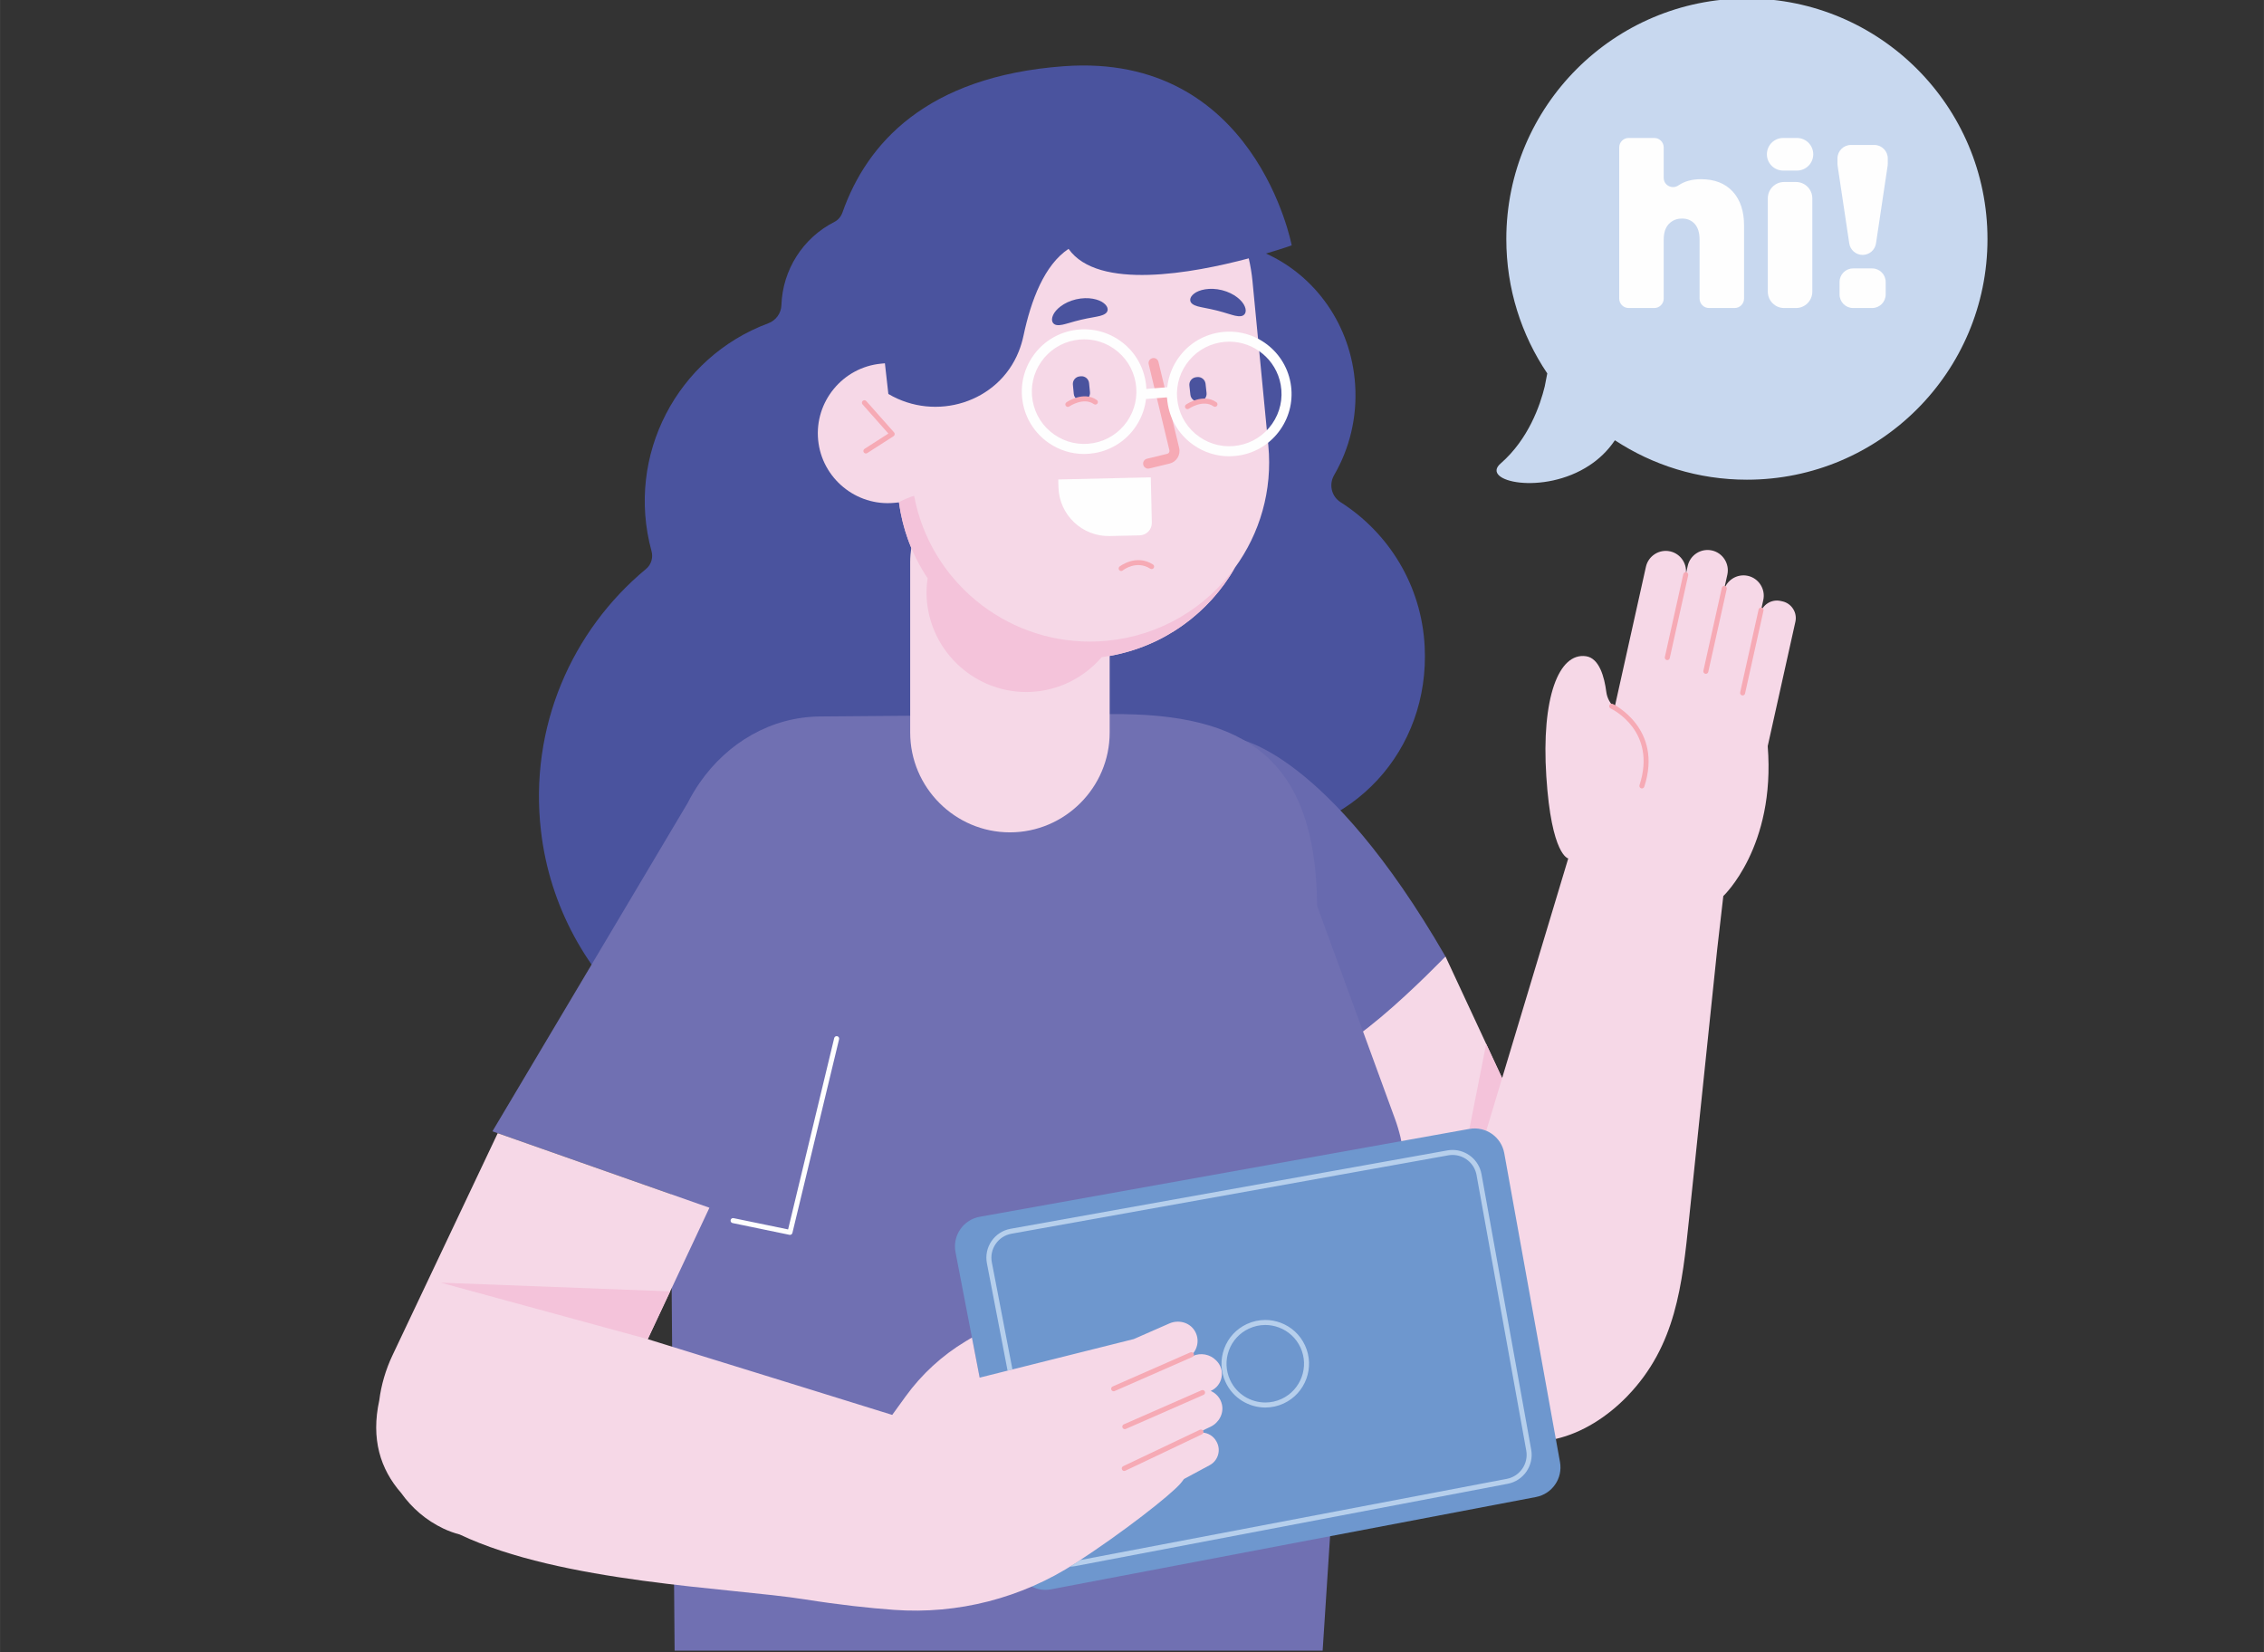 <?xml version="1.0" encoding="UTF-8"?>
<!DOCTYPE svg PUBLIC "-//W3C//DTD SVG 1.1//EN" "http://www.w3.org/Graphics/SVG/1.1/DTD/svg11.dtd">
<!-- Creator: CorelDRAW 2019 (64-Bit) -->
<svg xmlns="http://www.w3.org/2000/svg" xml:space="preserve" width="15.923cm" height="11.62cm" version="1.1" style="shape-rendering:geometricPrecision; text-rendering:geometricPrecision; image-rendering:optimizeQuality; fill-rule:evenodd; clip-rule:evenodd"
viewBox="0 0 15923.26 11620.5"
 xmlns:xlink="http://www.w3.org/1999/xlink"
 xmlns:xodm="http://www.corel.com/coreldraw/odm/2003">
 <rect x="0" y="0" width="15923.26" height="11620.5" fill="#333333" stroke="none"/>
 <defs>
  <style type="text/css">
   <![CDATA[
    .fil7 {fill:#FEFEFE;fill-rule:nonzero}
    .fil4 {fill:#F6AAB5;fill-rule:nonzero}
    .fil1 {fill:#F6D8E7;fill-rule:nonzero}
    .fil3 {fill:#F4C3DA;fill-rule:nonzero}
    .fil2 {fill:#E6CCE2;fill-rule:nonzero}
    .fil11 {fill:#C8D8EF;fill-rule:nonzero}
    .fil9 {fill:#B6CFEC;fill-rule:nonzero}
    .fil8 {fill:#6E97CE;fill-rule:nonzero}
    .fil10 {fill:#7C67AC;fill-rule:nonzero}
    .fil6 {fill:#7070B2;fill-rule:nonzero}
    .fil5 {fill:#686AAF;fill-rule:nonzero}
    .fil0 {fill:#4A539E;fill-rule:nonzero}
   ]]>
  </style>
 </defs>
 <g id="Layer_x0020_1">
  <path class="fil0" d="M10020.14 4546.88c-21.84,-431.59 -254.35,-800.48 -591.43,-1015.11 -64.52,-41.07 -83.72,-124.71 -45.26,-190.86 107.28,-184.54 162.98,-404 147.67,-635.49 -27.62,-419 -280.39,-765.92 -626.92,-922.44 110.81,-32.57 180.69,-57.44 180.69,-57.44 0,0 -254.92,-1358.47 -1601.75,-1259.91 -971.65,71.09 -1388.42,546.88 -1557.93,1028.7 -10.02,28.4 -29.63,52.57 -56.48,66.15 -222.74,112.75 -364.7,338.81 -372.85,585.08 -1.9,58.03 -38.8,108.2 -93.2,128.41 -640.33,238.06 -1004.18,929.89 -820.56,1601.47l0.21 0.78c12.49,45.58 -2.15,94.72 -38.53,124.92 -520.91,431.87 -823.87,1110.58 -739.1,1842.41 123.54,1066.93 1057.45,1871.02 2130.95,1835.5 791.18,-26.14 1457.64,-487.26 1787.98,-1140.1 198.86,-393.03 598.06,-641.63 1038.47,-648.76 6.28,-0.11 12.56,-0.25 18.8,-0.42 732.26,-22.47 1276.32,-611.23 1239.24,-1342.89z"/>
  <path class="fil1" d="M12536.33 4229.17l-12.84 -2.86c-64.56,-14.35 -129.12,26.71 -143.48,91.23l21.66 -97.43c17.11,-76.66 -31.64,-153.32 -108.3,-170.4 -76.66,-17.04 -153.32,31.72 -170.36,108.34l25.9 -116.45c17.04,-76.66 -31.68,-153.32 -108.31,-170.39 -76.65,-17.04 -153.31,31.71 -170.35,108.34l-15.24 68.36c17.04,-76.62 -31.68,-153.31 -108.34,-170.35 -76.62,-17.08 -153.32,31.68 -170.36,108.34l-220.48 990.38c-31.15,-28.29 -52.6,-66.88 -58.25,-110.59 -13.47,-103.79 -49.07,-237.32 -142.91,-250.72 -191.94,-27.45 -314.64,292.28 -279.04,844.58 35.98,558.63 154.3,577.47 154.3,577.47l-457.55 1520 -7.52 25.01 -398.39 -855.58 -959.48 628.64 897.08 2198.37c18.27,68.12 45.08,133.81 79.83,195.58l1.2 2.93 0.49 -0.04c32.71,57.54 72.11,111.76 118.25,160.94l0.29 0.28c26.28,28.01 54.47,54.58 84.87,79.13 347.49,280.78 777.21,116.03 1057.21,-174.41 341.35,-354.05 384.81,-780.14 433.67,-1248.24 40.22,-384.91 171.73,-1645.25 197.34,-1890.52l43.32 -377.44c0,0 368.9,-344.84 312.28,-1054.28l194.7 -874.74c14.39,-64.53 -26.67,-129.12 -91.19,-143.48z"/>
  <polygon class="fil2" points="10564.86,7582.03 10452.72,7341.19 10452.72,7341.19 "/>
  <path class="fil3" d="M10453.35 7952.38c-25.4,-10.69 -53.06,-16.51 -81.67,-16.51 -12.2,0 -24.59,1.06 -37,3.24l118.04 -597.92 112.14 240.84 -111.51 370.35z"/>
  <path class="fil4" d="M11726.6 4642.31l-3.81 -0.42c-9.53,-2.12 -15.49,-11.54 -13.41,-21.06l129.79 -583.01c2.08,-9.48 11.53,-15.48 21.06,-13.4 9.49,2.12 15.49,11.54 13.37,21.06l-129.75 583c-1.84,8.26 -9.14,13.83 -17.25,13.83z"/>
  <path class="fil4" d="M11997.64 4738.79l-3.81 -0.42c-9.53,-2.12 -15.53,-11.53 -13.41,-21.06l129.75 -583c2.12,-9.49 11.54,-15.38 21.06,-13.41 9.53,2.16 15.53,11.58 13.41,21.1l-129.79 583c-1.8,8.22 -9.1,13.79 -17.21,13.79z"/>
  <path class="fil4" d="M12256.29 4890.88l-3.81 -0.43c-9.52,-2.11 -15.52,-11.53 -13.4,-21.06l129.75 -583c2.12,-9.49 11.57,-15.48 21.06,-13.4 9.52,2.11 15.52,11.53 13.41,21.06l-129.79 583c-1.8,8.22 -9.1,13.83 -17.22,13.83z"/>
  <path class="fil4" d="M11547.95 5544.93l-5.47 -0.89c-9.28,-3.03 -14.32,-12.98 -11.32,-22.26 123.96,-379.8 -189.62,-533.01 -203.03,-539.36 -8.81,-4.12 -12.55,-14.64 -8.43,-23.46 4.13,-8.82 14.57,-12.59 23.46,-8.43 3.57,1.66 355.32,172.33 221.58,582.23 -2.47,7.44 -9.35,12.17 -16.79,12.17z"/>
  <path class="fil1" d="M8861.65 5987.77c-2.96,-12.6 -5.82,-24.94 -8.71,-37.4 2.89,12.46 5.75,24.8 8.71,37.4z"/>
  <path class="fil1" d="M8845.43 5917.99c-3.04,-13.09 -5.97,-25.89 -8.93,-38.77 2.96,12.88 5.89,25.68 8.93,38.77z"/>
  <path class="fil1" d="M8829.73 5849.83c-3.04,-13.3 -5.96,-26.24 -8.89,-39.33 2.93,13.09 5.85,26.03 8.89,39.33z"/>
  <path class="fil1" d="M8814.73 5783.62c-2.75,-12.25 -5.36,-24.2 -8,-36.23 2.64,12.03 5.25,23.98 8,36.23z"/>
  <path class="fil1" d="M8878.76 6060.12c-3,-12.59 -5.89,-24.9 -8.82,-37.32 2.93,12.42 5.82,24.76 8.82,37.32z"/>
  <path class="fil1" d="M8800.45 5719.2c-2.58,-11.71 -5.01,-23.07 -7.52,-34.54 2.51,11.47 4.94,22.83 7.52,34.54z"/>
  <path class="fil1" d="M8952.42 6363.55c-3.6,-14.57 -7.12,-29 -10.69,-43.43 3.57,14.43 7.09,28.86 10.69,43.43z"/>
  <path class="fil1" d="M8971.97 6442.29c-3.64,-14.61 -7.23,-29.11 -10.83,-43.64 3.6,14.53 7.19,29.03 10.83,43.64z"/>
  <path class="fil1" d="M8933.23 6285.51c-3.21,-13.01 -6.35,-25.89 -9.49,-38.8 3.14,12.91 6.28,25.79 9.49,38.8z"/>
  <path class="fil1" d="M8914.36 6208.11c-3.18,-13.05 -6.28,-25.89 -9.42,-38.8 3.14,12.91 6.24,25.75 9.42,38.8z"/>
  <path class="fil1" d="M8896.47 6134.17c-3.42,-14.14 -6.74,-28.08 -10.05,-42.08 3.31,14 6.63,27.94 10.05,42.08z"/>
  <path class="fil1" d="M8762.66 5541.26c-1.97,-9.56 -3.77,-18.73 -5.61,-28.05 1.84,9.32 3.64,18.49 5.61,28.05z"/>
  <path class="fil1" d="M8712.96 5262.39c-1.1,-7.66 -1.94,-14.68 -2.82,-21.88 0.88,7.2 1.72,14.22 2.82,21.88z"/>
  <path class="fil1" d="M8718.57 5300.95c-1.13,-7.45 -2.12,-14.29 -3.14,-21.38 1.02,7.09 2.01,13.93 3.14,21.38z"/>
  <path class="fil1" d="M8708.48 5227.5c-1.31,-11.08 -2.44,-21.52 -3.32,-31.36 0.88,9.84 2.01,20.28 3.32,31.36z"/>
  <path class="fil1" d="M8725.3 5342.79c-1.37,-8.22 -2.54,-15.88 -3.81,-23.75 1.27,7.87 2.44,15.53 3.81,23.75z"/>
  <path class="fil1" d="M8742.03 5436.24c-1.7,-9.07 -3.25,-17.68 -4.87,-26.46 1.62,8.78 3.17,17.39 4.87,26.46z"/>
  <path class="fil1" d="M8991.93 6522.12c-3.74,-14.85 -7.4,-29.56 -11.11,-44.31 3.71,14.75 7.37,29.46 11.11,44.31z"/>
  <path class="fil1" d="M8774.41 5598.16c-2.15,-10.34 -4.16,-20.21 -6.24,-30.27 2.08,10.06 4.09,19.97 6.24,30.27z"/>
  <path class="fil1" d="M8787.04 5657.6c-2.47,-11.46 -4.8,-22.54 -7.16,-33.72 2.36,11.18 4.69,22.26 7.16,33.72z"/>
  <path class="fil1" d="M8733.14 5387.83c-1.45,-8.11 -2.72,-15.73 -4.1,-23.53 1.38,7.8 2.65,15.42 4.1,23.53z"/>
  <path class="fil1" d="M8751.87 5487.25c-1.98,-9.92 -3.74,-19.41 -5.61,-29.07 1.87,9.66 3.63,19.12 5.61,29.07z"/>
  <path class="fil1" d="M9074.77 6848.15c-3.85,-15.07 -7.69,-30.09 -11.57,-45.12 3.88,15.03 7.72,30.05 11.57,45.12z"/>
  <path class="fil1" d="M9054.06 6767.3c-4.16,-16.23 -8.29,-32.38 -12.38,-48.58 4.09,16.2 8.22,32.35 12.38,48.58z"/>
  <path class="fil1" d="M9161.37 7181.56c-4.23,-15.98 -8.39,-32 -12.59,-48.01 4.2,16.05 8.36,32.03 12.59,48.01z"/>
  <path class="fil1" d="M9033 6684.72c-3.74,-14.64 -7.41,-29.18 -11.11,-43.71 3.7,14.53 7.37,29.07 11.11,43.71z"/>
  <path class="fil1" d="M9139.47 7097.95c-4.13,-15.87 -8.26,-31.78 -12.39,-47.66 4.13,15.88 8.26,31.75 12.39,47.66z"/>
  <path class="fil1" d="M9118.05 7015.54c-3.84,-14.78 -7.69,-29.56 -11.5,-44.38 3.81,14.82 7.66,29.6 11.5,44.38z"/>
  <path class="fil1" d="M9095.93 6930.17c-3.38,-13.02 -6.7,-26 -10.05,-39.02 3.35,13.02 6.67,26 10.05,39.02z"/>
  <path class="fil1" d="M9203.92 7343.41c-3.46,-13.05 -6.92,-26.17 -10.37,-39.26 3.45,13.09 6.91,26.21 10.37,39.26z"/>
  <path class="fil1" d="M9183.03 7264.25c-4.26,-16.33 -8.57,-32.67 -12.84,-49.04 4.27,16.37 8.58,32.71 12.84,49.04z"/>
  <path class="fil1" d="M9012.08 6602.17c-3.49,-13.76 -6.92,-27.45 -10.37,-41.17 3.45,13.72 6.88,27.41 10.37,41.17z"/>
  <path class="fil5" d="M10166.47 6726.45c-837.07,-1447.09 -1461.31,-1530.31 -1461.31,-1530.31 0.88,9.84 2.01,20.28 3.32,31.36 0.46,4.09 1.13,8.71 1.66,13.01 0.88,7.2 1.72,14.22 2.82,21.88 0.74,5.47 1.66,11.46 2.47,17.18 1.02,7.09 2.01,13.93 3.14,21.38 0.88,5.82 1.94,12.1 2.92,18.09 1.27,7.87 2.44,15.53 3.81,23.75 1.17,6.91 2.51,14.32 3.74,21.51 1.38,7.8 2.65,15.42 4.1,23.53 1.27,7.1 2.68,14.65 4.02,21.95 1.62,8.78 3.17,17.39 4.87,26.46 1.34,7.12 2.82,14.67 4.23,21.94 1.87,9.66 3.63,19.15 5.61,29.07 1.66,8.46 3.46,17.32 5.18,25.96 1.84,9.32 3.64,18.49 5.61,28.05 1.77,8.68 3.64,17.74 5.51,26.63 2.08,10.06 4.09,19.93 6.24,30.27 1.8,8.4 3.64,17.15 5.47,25.72 2.36,11.18 4.69,22.26 7.16,33.72 1.91,8.86 3.95,18.03 5.89,27.06 2.51,11.47 4.94,22.83 7.52,34.54 2.04,9.24 4.16,18.8 6.28,28.19 2.64,12.03 5.25,23.98 8,36.23 2.01,8.85 4.1,17.95 6.11,26.88 2.93,13.09 5.85,26.03 8.89,39.33 2.22,9.67 4.48,19.58 6.77,29.39 2.96,12.88 5.89,25.68 8.93,38.77 2.43,10.69 5.01,21.59 7.51,32.38 2.89,12.46 5.75,24.8 8.71,37.4 2.76,11.57 5.54,23.35 8.29,35.03 2.93,12.42 5.82,24.73 8.82,37.32 2.51,10.55 5.08,21.31 7.66,31.97 3.31,14 6.63,27.94 10.05,42.08 2.79,11.61 5.65,23.43 8.47,35.14 3.14,12.91 6.24,25.75 9.42,38.8 3.1,12.77 6.21,25.72 9.38,38.6 3.14,12.91 6.28,25.79 9.49,38.8 2.79,11.47 5.65,23.07 8.5,34.61 3.57,14.43 7.09,28.86 10.69,43.43 2.9,11.64 5.82,23.39 8.72,35.1 3.6,14.53 7.19,29.03 10.83,43.64 2.93,11.78 5.89,23.7 8.85,35.52 3.71,14.75 7.37,29.46 11.11,44.31 3.25,12.91 6.5,25.93 9.78,38.88 3.45,13.72 6.88,27.41 10.37,41.17 3.28,12.91 6.56,25.86 9.81,38.84 3.7,14.53 7.37,29.07 11.11,43.71 2.89,11.32 5.78,22.68 8.68,34 4.09,16.2 8.22,32.35 12.38,48.58 3.03,11.89 6.1,23.8 9.14,35.73 3.88,15.03 7.72,30.05 11.57,45.12 3.7,14.32 7.37,28.68 11.11,43 3.35,13.02 6.67,26 10.05,39.02 3.53,13.65 7.06,27.34 10.62,40.99 3.81,14.82 7.66,29.6 11.5,44.38 3,11.57 6.03,23.14 9.03,34.75 4.13,15.88 8.26,31.79 12.39,47.66 3.1,11.89 6.2,23.74 9.31,35.6 4.2,16.01 8.36,32.03 12.59,48.01 2.93,11.25 5.86,22.44 8.82,33.65 4.27,16.37 8.58,32.71 12.84,49.04 3.5,13.33 7.02,26.6 10.52,39.9 3.45,13.09 6.91,26.21 10.37,39.26 1.02,3.88 2.01,7.8 3.07,11.65l0 0.03c77.4,292.42 959.48,-628.64 959.48,-628.64z"/>
  <path class="fil6" d="M9811.23 7868.49l-547.48 -1497.22c-8.36,-1036.92 -504.83,-1356.78 -1446.11,-1349.16l-2049.63 16.55c-345.54,2.78 -651.44,184.78 -846.24,465.13l-0.11 -0.1 -1.02 1.73c-31.08,44.9 -59.3,92.32 -84.42,141.92l-1372.97 2308.81 37.28 13.13 1217.86 428.83 26.22 3210.53 4557.87 0 151.06 -2325.2 254 -401.88c187.4,-296.62 226.42,-677.44 103.69,-1013.07z"/>
  <path class="fil7" d="M5555.99 8684.46l-3.56 -0.39 -400.19 -82.72c-9.52,-1.94 -15.66,-11.29 -13.72,-20.82 1.97,-9.56 11.32,-15.94 20.85,-13.68l383.47 79.23 324.3 -1345.85c2.3,-9.52 11.82,-15.06 21.28,-13.05 9.49,2.29 15.31,11.82 13.01,21.31l-328.29 1362.46c-1.94,8.08 -9.17,13.51 -17.15,13.51z"/>
  <path class="fil8" d="M6720.23 8805.71l424.08 2203.31c22.08,114.76 132.92,190.01 247.74,168.17l3410.9 -649.25c114.2,-21.77 189.59,-131.45 168.95,-245.89l-391.9 -2171.84c-20.74,-115.08 -130.85,-191.63 -245.99,-170.96l-3443.07 617.82c-116.24,20.85 -193,132.68 -170.71,248.64z"/>
  <path class="fil9" d="M7525.68 11017.77c12.81,-7.94 25.58,-15.98 38.25,-24.2 11.43,-7.41 22.89,-14.89 34.29,-22.4l2999.74 -570.97c92,-17.54 153.31,-106.75 136.7,-198.93l-349.68 -1937.81c-14.92,-82.73 -87.34,-141.04 -168.7,-141.04 -9.98,0 -20.14,0.91 -30.33,2.71l-3072.05 551.22c-45.51,8.18 -84.95,33.65 -111.09,71.79 -26.14,38.1 -35.74,84.03 -26.99,129.4l144.96 753.21 -34.29 8.61 -145.31 -755.12c-10.55,-54.72 1.02,-110.14 32.52,-156.07 31.54,-45.97 79.1,-76.69 133.95,-86.53l3072.09 -551.22c12.2,-2.19 24.41,-3.25 36.44,-3.25 97.93,0 185.52,70.17 203.55,170.01l349.68 1937.81c20,111.16 -53.94,218.72 -164.82,239.85l-3043.42 579.3c-11.89,2.25 -23.74,3.45 -35.49,3.63z"/>
  <path class="fil9" d="M8899.54 9898.62c-116.34,0 -227.93,-66.25 -279.89,-178.61 -34.5,-74.62 -37.89,-158.22 -9.53,-235.41 28.33,-77.15 85.09,-138.68 159.71,-173.22 41.16,-19.01 85.05,-28.61 129.08,-28.61 35.8,0 71.72,6.35 106.32,19.05 77.16,28.4 138.68,85.09 173.22,159.71 71.26,154.05 3.88,337.39 -150.14,408.65 -41.74,19.3 -85.59,28.44 -128.77,28.44zm-0.63 -580.53c-38.95,0 -77.83,8.46 -114.27,25.36 -66.07,30.55 -116.31,85.02 -141.43,153.32 -25.11,68.37 -22.08,142.34 8.47,208.42 46,99.48 144.82,158.08 247.83,158.08 38.24,0 77.04,-8.04 113.98,-25.12 136.38,-63.07 196.04,-225.39 132.93,-361.81 -30.55,-66.07 -85.02,-116.31 -153.36,-141.39 -30.65,-11.25 -62.4,-16.86 -94.15,-16.86z"/>
  <path class="fil1" d="M8555.37 10137.06c-20.57,-38.24 -59.26,-60.43 -99.87,-62.58 0.85,-4.98 1.38,-8.08 1.38,-8.08l5.96 -8.43 50.27 -23.64c59.44,-27.94 95.53,-92.96 81.1,-157.13 -10.37,-46.14 -41.31,-78.74 -79.02,-95.39l0.32 -0.14c84.35,-37.11 104.98,-147.39 39.83,-212.58l-2.68 -2.68c-42.76,-42.76 -107.35,-54.9 -162.74,-30.62 -5.5,-0.04 -10.9,0.07 -16.23,0.21 50.62,-42.86 66.5,-118.82 27.17,-179.88 -37.19,-57.75 -113.56,-76.27 -176.46,-48.69l-250.23 109.75 -1084.01 271.32 -54.29 -282.01 -43.42 26c-165.85,99.45 -309.81,231.46 -423.2,388.13l-94.05 129.93c0,0 -1048.17,-325.72 -1719.61,-532.8l433.88 -924.21 -1488.94 -524.26 -739.73 1561c-49.29,104 -79.98,211.46 -93.46,318 -59.02,269.84 6.21,482.6 153.92,651.22 75.32,105.66 175.37,192.66 297.5,250.51 37.29,17.68 75.49,31.33 114.26,41.52 719.32,340.86 1905.64,373.88 2425.6,456.04 246.31,38.95 455.68,61.52 628.47,74.05 450.04,32.59 898.24,-82.62 1276.84,-328.05 338.45,-219.43 668.51,-479.5 737.72,-559.47 9,-10.37 17.4,-21.38 25.4,-32.63l181.54 -97.76c58.21,-31.36 80.19,-104.63 48.83,-162.84l-2.05 -3.81z"/>
  <polygon class="fil2" points="4555.59,9417.75 4555.59,9417.75 4713.28,9081.83 4713.28,9081.83 "/>
  <polygon class="fil3" points="4555.59,9417.75 3099.36,9020.48 4713.28,9081.83 4555.59,9417.75 "/>
  <path class="fil4" d="M7832.64 9784.25c-6.81,0 -13.27,-3.95 -16.16,-10.55 -3.92,-8.93 0.14,-19.33 9.07,-23.25l546.94 -239.96c8.93,-3.84 19.37,0.14 23.25,9.07 3.92,8.92 -0.11,19.33 -9.03,23.25l-547.02 239.96 -7.05 1.48z"/>
  <path class="fil4" d="M7910.99 10050.81c-6.78,0 -13.27,-3.92 -16.16,-10.55 -3.88,-8.93 0.14,-19.3 9.07,-23.25l546.98 -239.92c8.96,-3.81 19.37,0.14 23.25,9.06 3.88,8.93 -0.14,19.33 -9.07,23.25l-546.98 239.92 -7.09 1.49z"/>
  <path class="fil4" d="M7907.14 10344.74c-6.59,0 -12.91,-3.7 -15.91,-10.05 -4.2,-8.82 -0.46,-19.34 8.33,-23.5l539.47 -256.33c8.74,-4.23 19.33,-0.46 23.49,8.36 4.2,8.82 0.46,19.34 -8.32,23.5l-539.47 256.29 -7.59 1.73z"/>
  <path class="fil1" d="M8809.12 1977.29c-5.25,-54.76 -14.32,-108.17 -26.24,-160.38 -394.65,104.81 -1060.1,227.16 -1267.5,-66.74 -169.57,112.29 -264.29,361.17 -316.92,610.87 -8.19,38.66 -19.51,75.81 -33.66,111.26 -143.44,358.99 -583.28,494.74 -916.37,298.52l-0.46 -0.24 -24.27 -215.73 -27.41 2.65c-269.14,25.93 -468.14,267.37 -442.18,536.5 25.9,269.14 267.34,468.14 536.51,442.21l32.1 -3.1c15.21,112.39 44.59,219.67 86.61,319.93 -4.59,32.17 -7.76,64.81 -7.76,98.18l0 1200.92c0,385.84 315.66,701.54 701.5,701.54 385.82,0 701.52,-315.7 701.52,-701.54l0 -539.25c381.88,-67.49 698.57,-302.26 880.82,-620.29 174.59,-240.03 265.71,-542.26 234.95,-860.92l-111.24 -1154.39z"/>
  <path class="fil10" d="M7804.59 4612.92l0 -0.03c113.31,-20 220.91,-54.79 320.96,-102.1 -100.05,47.35 -207.65,82.13 -320.96,102.13zm321.13 -102.2c0.46,-0.21 0.89,-0.42 1.31,-0.63 -0.42,0.21 -0.85,0.42 -1.31,0.63zm2.44 -1.16c0.17,-0.07 0.32,-0.14 0.49,-0.21 -0.17,0.07 -0.32,0.14 -0.49,0.21zm-1739.86 -710.18c-30.97,-84.56 -53.34,-173.6 -65.9,-266.24l0 0 0.32 -0.03c12.53,92.6 34.68,181.71 65.58,266.27z"/>
  <path class="fil3" d="M7217.97 4866.64c-378.5,0 -692.47,-305.08 -701.26,-685.38 -0.88,-38.91 2.26,-76.94 7.59,-114.33 -55.18,-82.59 -101.07,-172.19 -136,-267.55 -30.9,-84.56 -53.05,-173.67 -65.58,-266.27l-0.32 0.03c-0.63,-5.5 92.75,-45.15 105.66,-45.15 0.88,0 1.38,0.17 1.45,0.56 112.39,592.74 632.99,1023.48 1235.73,1023.48 40.4,0 81.25,-1.94 122.28,-5.89l0 -0.04c373.69,-35.98 693.2,-231.95 897.85,-513.43 -127.6,222.53 -321.13,404.42 -556.72,516.68 -0.17,0.07 -0.32,0.14 -0.49,0.21 -0.35,0.18 -0.74,0.35 -1.13,0.53 -0.42,0.21 -0.85,0.42 -1.31,0.63 -0.07,0.04 -0.1,0.04 -0.17,0.07 -100.05,47.31 -207.65,82.1 -320.96,102.1l0 0.03c-18.52,3.28 -37.18,6.18 -55.99,8.65 -125.3,145.45 -308.54,240.13 -514.41,244.89 -5.43,0.11 -10.79,0.18 -16.22,0.18z"/>
  <path class="fil4" d="M6089.96 3189.15c-5.82,0 -11.5,-2.86 -14.89,-8.12 -5.25,-8.18 -2.86,-19.12 5.33,-24.37l167.71 -107.71 -181.75 -205c-6.46,-7.3 -5.79,-18.45 1.52,-24.9 7.23,-6.46 18.41,-5.86 24.87,1.52l195.4 220.38c3.42,3.84 4.97,9.03 4.27,14.11 -0.71,5.11 -3.6,9.66 -7.94,12.45l-185.03 118.85c-2.93,1.87 -6.25,2.79 -9.49,2.79z"/>
  <path class="fil4" d="M7885.45 4015.64c-5.22,0 -10.34,-2.3 -13.83,-6.67 -6.07,-7.59 -4.84,-18.66 2.75,-24.73 1.13,-0.95 115.6,-90.63 234.77,-14.47 8.22,5.26 10.62,16.16 5.37,24.38 -5.26,8.22 -16.2,10.55 -24.38,5.36 -97.47,-62.4 -189.83,9.21 -193.75,12.28 -3.24,2.58 -7.12,3.85 -10.93,3.85z"/>
  <path class="fil7" d="M8015.52 3764.95l-210.33 4.83c-194.8,4.48 -356.31,-149.79 -360.82,-344.59l-1.24 -53.23 650.74 -14.96 7.3 318.28c1.13,48.4 -37.22,88.54 -85.65,89.67z"/>
  <path class="fil0" d="M7610.28 2817.78l7.66 -0.74c29.35,-2.86 50.83,-28.9 48.01,-58.25l-6.25 -64.55c-2.82,-29.36 -28.89,-50.84 -58.2,-48.02l-7.66 0.74c-29.35,2.83 -50.8,28.9 -47.98,58.25l6.21 64.56c2.82,29.35 28.89,50.83 58.21,48.01z"/>
  <path class="fil0" d="M8431.12 2823.32l7.66 -0.85c29.28,-3.21 50.45,-29.56 47.24,-58.84l-7.06 -64.49c-3.21,-29.32 -29.53,-50.45 -58.84,-47.27l-7.62 0.84c-29.32,3.21 -50.49,29.57 -47.28,58.85l7.06 64.48c3.21,29.32 29.53,50.45 58.84,47.28z"/>
  <path class="fil4" d="M8075.17 3295.65c-15.91,0 -30.37,-10.79 -34.25,-26.95 -4.59,-18.95 7.02,-38 25.96,-42.58l142.49 -34.57c11.15,-2.68 17.99,-13.94 15.31,-25.09l-145.59 -605.12c-4.55,-18.94 7.12,-37.99 26.03,-42.54 19.12,-4.55 38.03,7.13 42.58,26.03l145.59 605.12c11.75,48.9 -18.41,98.32 -67.31,110.18l-142.48 34.53 -8.33 0.99z"/>
  <path class="fil7" d="M7625.7 2386.51c-21.81,0 -43.75,1.97 -65.69,5.89 -96.66,17.32 -180.8,71.26 -236.88,151.87 -56.09,80.57 -77.44,178.22 -60.11,274.88 17.32,96.67 71.26,180.8 151.86,236.89 80.57,56.13 178.08,77.44 274.88,60.12 96.66,-17.32 180.8,-71.26 236.93,-151.84 56.05,-80.61 77.43,-178.22 60.11,-274.92 -17.36,-96.66 -71.3,-180.8 -151.87,-236.89 -62.34,-43.39 -134.87,-66 -209.23,-66zm-1.77 806.09c-88.65,0 -175.05,-26.91 -249.38,-78.63 -96.05,-66.89 -160.32,-167.15 -181,-282.36 -20.63,-115.22 4.8,-231.57 71.69,-327.66 66.85,-96.06 167.13,-160.34 282.35,-181.01 115.08,-20.71 231.53,4.79 327.66,71.65 96.03,66.88 160.3,167.18 180.98,282.39 20.67,115.19 -4.77,231.57 -71.65,327.63 -66.85,96.1 -167.15,160.37 -282.37,181.01 -26.1,4.69 -52.28,6.98 -78.28,6.98z"/>
  <path class="fil7" d="M8645.75 2402.84c-21.45,0 -43.14,1.91 -64.98,5.82 -96.73,17.32 -180.83,71.26 -236.92,151.87 -56.1,80.61 -77.47,178.23 -60.12,274.89 17.32,96.69 71.23,180.8 151.84,236.92 80.61,56.09 178.22,77.47 274.88,60.12 96.7,-17.33 180.8,-71.27 236.93,-151.87 56.09,-80.61 77.43,-178.23 60.11,-274.92 -31.85,-177.66 -187.18,-302.83 -361.74,-302.83zm-1.05 806.06c-88.69,0 -175.12,-26.95 -249.42,-78.67 -96.1,-66.85 -160.37,-167.14 -181.01,-282.36 -20.67,-115.22 4.8,-231.56 71.65,-327.66 66.89,-96.06 167.15,-160.34 282.36,-181.01 237.99,-42.65 466.02,116.2 508.67,354.05 20.68,115.18 -4.79,231.56 -71.65,327.66 -66.88,96.06 -167.18,160.34 -282.36,181.01 -26.1,4.65 -52.32,6.98 -78.24,6.98z"/>
  <path class="fil7" d="M8065.12 2805.61c-18.21,0 -33.66,-14.01 -35.14,-32.49 -1.55,-19.41 12.95,-36.41 32.38,-37.96l157.2 -12.53c19.3,-1.41 36.44,12.99 37.96,32.39 1.55,19.4 -12.95,36.41 -32.38,37.96l-157.2 12.52 -2.82 0.11z"/>
  <path class="fil0" d="M7430.5 2285.65c26.39,4.69 56.73,-5.54 86.58,-13.76 29.91,-8.93 60.18,-17.11 86.71,-23.32 26.6,-6.24 57.36,-12.35 88.12,-17.64 30.45,-5.92 62.3,-10.26 83.47,-26.14 20.57,-14.99 23.39,-44.8 -11.61,-72.46 -33.12,-27.13 -107.91,-47.55 -195.93,-27.16 -87.84,20.81 -144.67,72.1 -161.29,110.88 -17.96,40.07 -1.41,65.33 23.95,69.6z"/>
  <path class="fil0" d="M8729.47 2223.07c-26.46,4.33 -56.62,-6.39 -86.36,-15.03 -29.78,-9.35 -59.9,-17.99 -86.33,-24.59 -26.53,-6.63 -57.18,-13.2 -87.87,-18.98 -30.34,-6.35 -62.13,-11.15 -83.12,-27.34 -20.32,-15.31 -22.65,-45.16 12.74,-72.29 33.51,-26.63 108.58,-45.96 196.32,-24.23 87.49,22.12 143.54,74.22 159.59,113.24 17.4,40.32 0.43,65.33 -24.97,69.22z"/>
  <path class="fil4" d="M7510.55 2861.45c-5.61,0 -11.11,-2.64 -14.53,-7.62 -5.54,-7.97 -3.57,-18.94 4.44,-24.48 4.83,-3.39 119.87,-81.85 213.71,-16.16 7.98,5.61 9.88,16.62 4.31,24.59 -5.61,7.94 -16.62,9.91 -24.59,4.3 -73.41,-51.47 -172.33,15.56 -173.36,16.23 -3.07,2.12 -6.56,3.14 -9.98,3.14z"/>
  <path class="fil4" d="M8351.78 2877.29c-5.57,0 -11.04,-2.64 -14.5,-7.58 -5.53,-8.01 -3.52,-18.98 4.45,-24.56 4.87,-3.38 119.94,-81.84 213.71,-16.15 7.94,5.61 9.92,16.61 4.31,24.59 -5.58,7.97 -16.58,9.84 -24.56,4.3 -73.76,-51.72 -172.33,15.52 -173.35,16.23 -3.04,2.15 -6.56,3.17 -10.06,3.17z"/>
  <path class="fil11" d="M12286.49 -10.69c-934.54,0 -1692.13,757.59 -1692.13,1692.17 0,349.85 106.18,674.9 288.11,944.7 -0.67,5.08 -11.15,56.77 -17.89,91.52 -31.64,130.38 -113.17,369.46 -308.68,540.52 -151.51,127.6 298.88,228.71 623.12,14.54 66.21,-43.36 127.49,-100.58 177.72,-174.59l1.27 -1.98c266.56,175.3 585.58,277.39 928.48,277.39 934.54,0 1692.13,-757.59 1692.13,-1692.1 0,-934.58 -757.59,-1692.17 -1692.13,-1692.17z"/>
  <path class="fil7" d="M11454.78 970.21l180.17 0c36.65,0 66.39,29.74 66.39,66.43l0 213.78c0,53.48 59.65,83.29 103.89,53.24l1.27 -0.85c42.05,-28.4 94.4,-42.58 156.95,-42.58 95.53,0 169.94,28.93 223.17,86.82 53.27,57.89 79.9,137.62 79.9,239.18l0 513.54c0,36.69 -29.74,66.43 -66.39,66.43l-180.09 0c-36.66,0 -66.4,-29.74 -66.4,-66.43l0 -413.6c0,-49.14 -11.35,-86.29 -33.97,-111.4 -22.68,-25.12 -52.28,-37.68 -88.93,-37.68 -37.79,0 -68.79,12.56 -93.03,37.68 -24.27,25.11 -36.37,62.26 -36.37,111.4l0 413.6c0,36.69 -29.74,66.43 -66.39,66.43l-180.17 0c-36.65,0 -66.39,-29.74 -66.39,-66.43l0 -1063.13c0,-36.69 29.74,-66.43 66.39,-66.43z"/>
  <path class="fil7" d="M12548.29 1279.88l83.57 0c63.32,0 114.69,51.33 114.69,114.69l0 656.94c0,63.32 -51.37,114.69 -114.69,114.69l-83.57 0c-63.33,0 -114.69,-51.37 -114.69,-114.69l0 -656.94c0,-63.36 51.36,-114.69 114.69,-114.69zm-6.53 -309.67l96.66 0c63.36,0 114.69,51.36 114.69,114.69 0,63.36 -51.33,114.69 -114.69,114.69l-96.66 0c-63.32,0 -114.69,-51.33 -114.69,-114.69 0,-63.33 51.37,-114.69 114.69,-114.69z"/>
  <path class="fil7" d="M13033.32 1887.68l134.16 0c52.53,0 95.11,42.58 95.11,95.11l0 88.26c0,52.57 -42.58,95.15 -95.11,95.15l-134.16 0c-52.53,0 -95.11,-42.58 -95.11,-95.15l0 -88.26c0,-52.53 42.58,-95.11 95.11,-95.11zm-109.85 -736.14l0 -37.04c0,-52.53 42.58,-95.11 95.11,-95.11l163.65 0c52.53,0 95.11,42.58 95.11,95.11l0 37.04c0,4.73 -0.32,9.45 -1.03,14.11l-81.8 545.99c-6.99,46.57 -46.99,81.04 -94.09,81.04 -47.1,0 -87.1,-34.47 -94.05,-81.04l-81.85 -545.99c-0.7,-4.66 -1.05,-9.38 -1.05,-14.11z"/>
 </g>
</svg>
